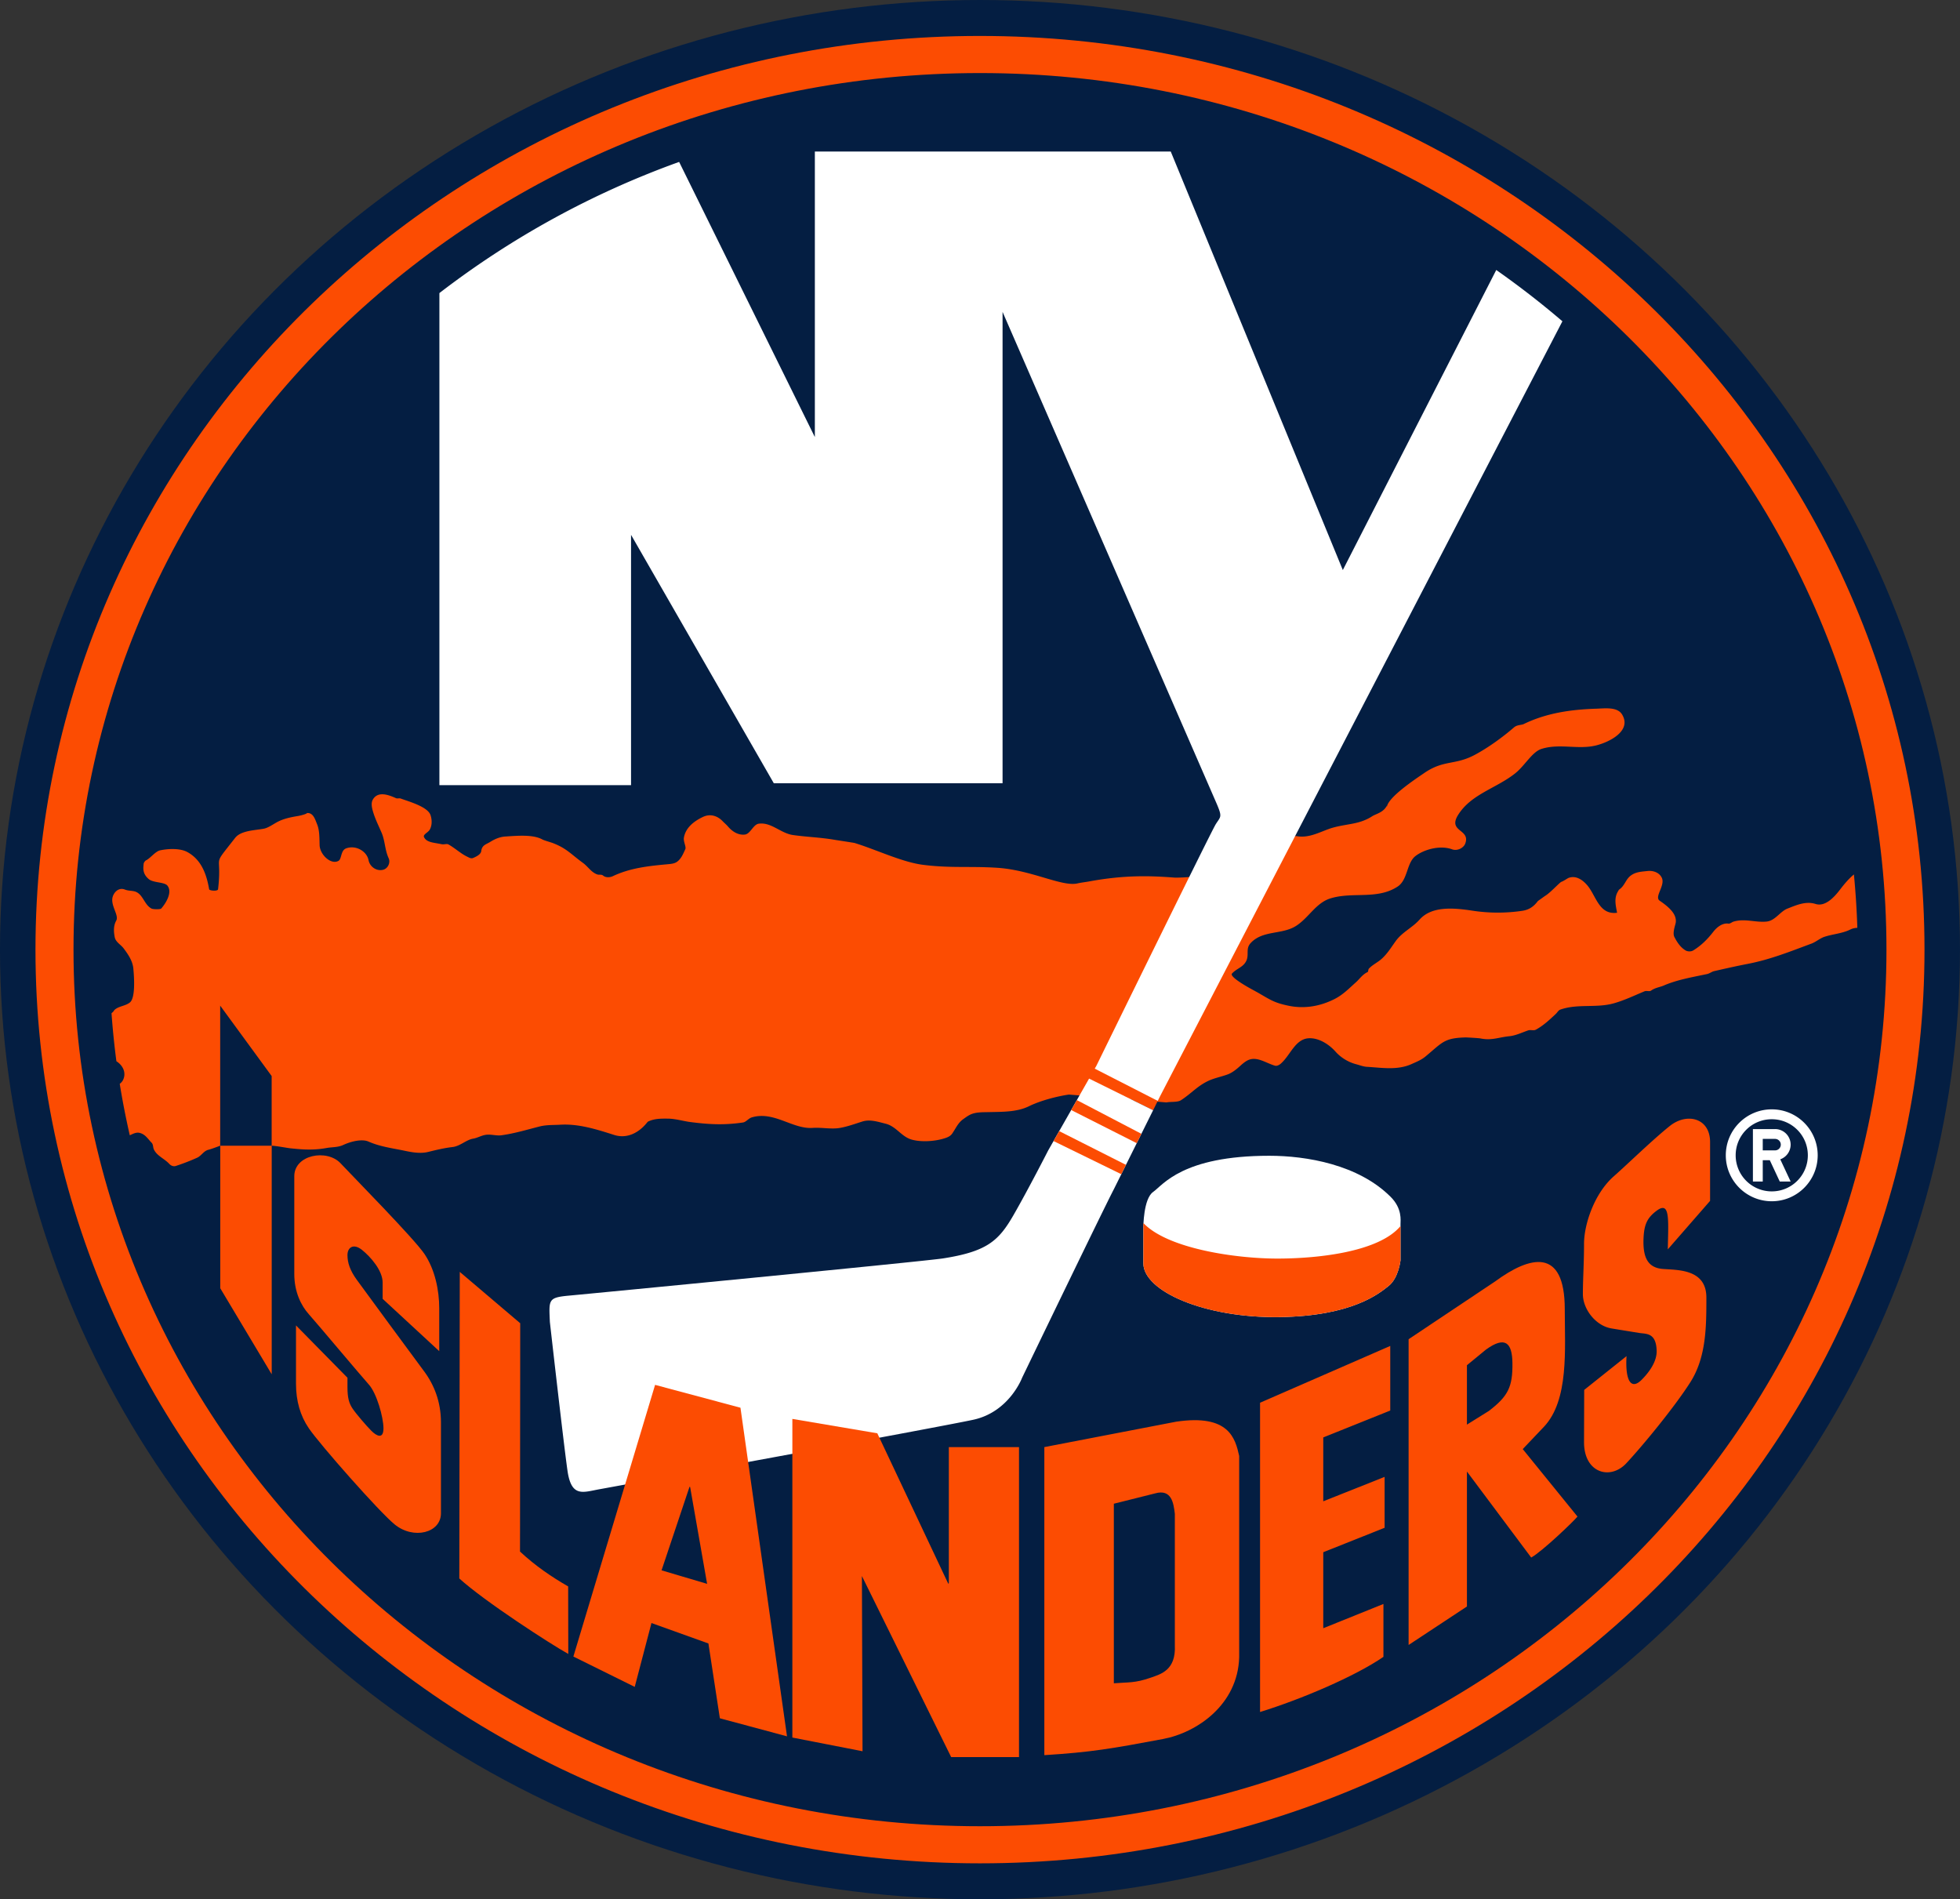 <svg xmlns="http://www.w3.org/2000/svg" viewBox="160.07 10 639.87 620"><rect x="160.07" y="10" width="639.87" height="620" fill="#333333" stroke="none"/><ellipse fill="#041E42" cx="480" cy="320" rx="319.934" ry="310"/><path fill="#FFF" d="M613.456 429.737c-3 2.4-11.79 9.895-35.75 10.211-24.575.33-44.37-8.529-44.37-17.554v-11.812s0-9.26 3.193-11.488c3.195-2.237 9.496-11.808 37.91-11.808 12.143 0 29.081 2.863 39.619 13.405 3.828 3.826 3.228 7.659 3.228 8.933v11.812s-.637 5.746-3.83 8.301z"/><g fill="#FC4C02"><path d="M638.97 475.05l7.162-4.462c6.254-4.805 7.8-7.794 7.693-15.676-.09-6.623-2.4-8.877-8.653-4.341l-6.202 5.093v19.386zm18.217 7.989l17.874 22.026c-1.276 1.597-11.597 11.457-15.11 13.374l-20.982-28.078v44.06l-19.039 12.56v-99.814l28.225-18.846c11.398-8.38 22.755-11.254 22.755 9.068 0 12.997 1.415 29.586-6.762 38.328l-6.96 7.322zM345.553 527.869l.04 22.043c-5.779-3.204-27.42-17.213-35.576-24.638l.153-100.08 19.731 16.763-.067 74.53c5.07 4.73 10.419 8.34 15.72 11.382zM539.749 577.678c-16.678 3.13-23.42 4.312-38.74 5.27V482.39l43.048-8.298c17.237-2.555 19.287 5.438 20.56 11.184v65.755c-.462 15.478-13.818 24.579-24.868 26.648zm3.865-30.601v-42.882c-.396-3.439-1.038-8.227-6.438-6.697l-13.475 3.376v58.614c4.694-.383 6.843-.007 12.078-1.845 3.32-1.164 8.223-2.456 7.835-10.567zM571.432 568.862V467.908l42.505-18.544v21.09l-21.87 8.777v20.851l20.026-7.968v16.617l-20.026 7.972v24.812l19.643-7.915v17.257c-9.254 6.385-26.87 13.856-40.278 18.005zM271.263 389.752c-4.46-4.78-15.119-2.804-15.119 4.199v31.914c0 5.884 2.24 10.36 4.76 13.164 2.517 2.8 17.078 20.16 19.598 22.96 2.522 2.796 4.758 10.64 4.758 14.278s-2.236 2.52-3.919.838c-1.678-1.68-5.038-5.597-6.159-7.276-1.118-1.682-1.679-3.361-1.679-7.003v-3.08l-16.8-17.08v19.039c0 5.6 1.384 10.448 4.2 14.562 3.64 5.32 22.921 27.205 28 31.357 6.162 5.04 15.12 2.8 15.12-3.638v-29.682c0-6.718-2.24-12.316-5.603-16.798-3.356-4.48-19.599-26.601-21.834-29.678-2.245-3.078-3.083-5.601-3.083-8.12 0-2.52 1.961-3.92 4.758-1.68 2.8 2.24 6.724 6.722 6.724 10.637v5.32l18.477 17.08V437.07c0-5.881-1.4-12.603-4.76-17.64-3.36-5.043-23.52-25.48-27.439-29.678z"/><path d="M765.306 295.452c-1.67 1.39-3.12 3.103-4.523 4.939-1.865 2.441-4.813 5.7-7.998 4.695-3.239-1.011-6.314.405-9.168 1.512-2.402.93-3.996 3.943-6.791 4.234-3.622.38-7.2-1.1-10.844.029-.597.189-1.058.734-1.74.643-.014-.012-.063-.026-.184-.033-1.842-.103-3.546 1.267-4.637 2.673-1.927 2.477-3.984 4.54-6.614 6.136-.643.39-1.744.38-2.405.004-1.716-.983-2.85-2.748-3.716-4.437-.686-1.327.355-3.971.457-4.695.35-2.602-1.889-4.841-5.248-7.127-1.867-1.27 1.92-4.955.685-7.51-.843-1.732-2.857-2.392-4.687-2.18-1.872.217-3.757.231-5.44 1.491-1.683 1.257-1.938 3.301-3.773 4.554-.158.103-.123.16-.373.56-1.404 2.251-.743 4.678-.32 7.021-5.874.752-6.78-5.402-9.651-8.87-1.603-1.93-3.857-3.424-6.252-2.48-.33.134-1.55 1.018-2.39 1.299-1.119.84-3.637 3.637-5.325 4.624l-2.235 1.597c-1.374 1.842-2.899 2.865-5.108 3.195a54.512 54.512 0 0 1-16.223-.04c-6.328-.968-13.334-1.54-17.294 2.907-2.369 2.67-5.707 4.075-7.86 7.11-1.532 2.15-2.776 4.201-4.694 5.855-1.273 1.1-2.822 1.79-3.988 3.046-.268.29-.172 1.011-.42 1.121-1.634.728-2.649 2.29-3.784 3.301-2.393 2.13-4.263 4.135-7.18 5.583-4.646 2.307-9.642 3.134-14.607 2.15-5.714-1.128-6.68-2.434-11.804-5.178-1.02-.546-7.915-4.28-6.89-5.39 1.594-1.722 3.65-2.017 4.662-4.139.973-2.037-.282-3.936 1.393-5.768 3.938-4.308 10.284-2.694 14.884-5.653 4.137-2.662 6.422-7.464 11.166-8.951 7.25-2.272 15.306.525 21.98-3.883 3.318-2.19 2.882-7.663 5.778-9.927 2.711-2.123 7.98-3.677 11.998-2.215 1.725.628 3.73-.475 4.257-1.835 1.897-4.873-5.946-3.751-2.207-9.558 4.283-6.676 12.331-8.514 18.505-13.39 3.144-2.489 5.554-7.007 8.553-7.976 5.898-1.906 11.906.273 17.755-1.128 4.405-1.054 11.844-4.753 8.635-10.105-1.552-2.59-5.556-2.012-8.505-1.916-8.057.259-16.112 1.37-23.567 4.983-.912.443-2.165.202-3.258 1.142-3.663 3.16-8.315 6.56-12.765 8.937-6.47 3.464-10.104 1.544-16.482 5.917-2.98 2.033-12.246 8.163-12.246 11.322v-.64c-1.083 2.219-3.59 2.684-4.733 3.422-4.18 2.698-7.86 2.403-12.651 3.691-3.892 1.047-7.738 3.723-12.3 2.783l-24.516 10.573c-.472 2.413-13.063 3.155-15.226 2.995-7.366-.557-15.863-.937-27.772 1.264-1.228.224-2.368.326-3.826.65-5.1 1.131-14.957-4.384-26.172-5.108-8.942-.578-15.237.178-24.222-.969-6.876-.876-15.258-4.965-22.347-7.13-.22-.07-6.26-.987-6.443-1.022-4.65-.81-9.056-.916-13.68-1.576-4.003-.568-7.069-4.26-11.154-3.698-1.812.248-2.703 3.315-4.51 3.545-2.303.288-4.276-1.128-5.591-2.686-.465-.554-1.17-1.122-1.622-1.605-1.645-1.76-4.022-2.637-6.51-1.455-2.908 1.377-5.63 3.486-6.198 6.737-.235 1.323.82 3.002.449 3.794-.714 1.533-1.27 3.006-2.626 4.053-.868.667-2.121.76-3.138.852-6.174.568-12.197 1.196-17.915 3.907-.787.376-2.225.568-3.133-.191-.574-.483-1.296-.17-1.896-.377-1.998-.68-2.98-2.53-4.743-3.808-3.87-2.808-5.273-4.731-9.906-6.488-.332-.128-2.777-.841-3.26-1.107-3.079-1.732-8.314-1.225-12.111-.987-1.837.11-3.518.852-4.989 1.782-1.233.777-2.657.969-2.9 2.977-.127 1.055-1.496 1.757-2.652 2.247-.693.291-1.33-.135-1.867-.39-2.224-1.058-3.965-2.78-6.144-4.004-.659-.369-1.336.103-2.394-.124-2.378-.511-4.784-.507-5.622-2.286-.415-.887 1.377-1.501 1.9-2.487.78-1.46.707-3.234.231-4.682-.903-2.779-7.166-4.465-9.74-5.43-.47-.17-1.097.081-1.546-.12-2.57-1.158-5.917-2.347-7.555.464-.626 1.076-.342 2.524-.006 3.712.706 2.496 1.865 4.767 2.88 7.138 1.118 2.601 1.045 5.586 2.285 8.284.659 1.43-.216 3.357-1.782 3.769-2.1.554-4.338-.909-4.777-3.134-.573-2.914-4.168-5.022-7.336-3.836-1.789.67-1.403 3.442-2.461 4.056-2.456 1.423-6.069-2.027-6.176-5.065-.08-2.353.018-4.84-.85-6.935-.616-1.49-1.21-3.772-3.298-3.598.106.195-1.601.745-2.872.958-2.406.4-4.813.88-6.95 2.055-1.337.738-2.864 1.831-4.223 2.094-2.919.56-7.488.564-9.396 3.016-7.975 10.236-4.124 4.252-5.562 16.742-.085.749-2.837.493-2.917.029-.893-5.232-2.685-9.771-7.164-12.185-2.284-1.228-6.041-1.114-8.79-.543-1.638.337-3.244 2.633-4.72 3.315-.185.085-.687.7-.71 1.114-.076 1.136-.552 3.106 1.679 4.976 1.483 1.25 5.102.909 6.08 2.123 1.648 2.04-.265 5.476-2.017 7.478-.28.323-2.631.284-3.146.021-2.383-1.22-2.736-4.553-5.21-5.505-1.054-.404-2.302-.227-3.489-.702-1.828-.735-3.366.546-3.948 2.2-.998 2.822 2.106 6.137 1.109 7.922-.932 1.679-.854 3.546-.497 5.402.314 1.636 1.932 2.381 2.898 3.655 1.515 1.999 2.95 4.135 3.18 6.602.348 3.705.61 9.707-1.15 11.088-1.5 1.174-3.588 1.143-4.98 2.395-.21.188-.246.48-.727.863-.093.074-.176.168-.266.249a266.62 266.62 0 0 0 1.591 15.662c1.921 1.235 2.957 3.178 2.508 5.157-.224.997-.707 1.678-1.418 2.22a265.206 265.206 0 0 0 3.279 16.786c.036-.015.075-.027.11-.043.94-.419 1.985-1.015 3.126-.728 1.947.487 2.821 2.183 3.84 3.152.63.603.467 1.523.762 2.18.974 2.175 3.412 3.01 5.054 4.78.51.55 1.313.944 2.156.675a70.032 70.032 0 0 0 6.958-2.69c1.313-.586 2.14-2.212 3.614-2.574 1.023-.252 3.303-1.125 3.892-1.338v-45.728l16.806 22.981v22.747h-16.784v46.523l16.802 28.092v-74.613c1.318.016 5.055.734 6.11.843 2.798.277 6.972.788 11.744-.093 1.874-.347 3.685-.16 5.513-1.004 2.66-1.232 6.177-2.009 8.234-1.1 3.874 1.71 8.073 2.2 11.837 3.006 2.449.525 5.178.972 7.604.38 2.731-.668 5.219-1.282 7.995-1.604 2.484-.288 4.475-2.371 6.718-2.737 1.345-.224 2.49-.934 3.846-1.203 1.85-.376 3.611.344 5.39.1 4.306-.594 8.247-1.804 12.51-2.883 2.186-.554 4.449-.433 6.674-.564 5.997-.358 11.807 1.484 17.624 3.34 4.117 1.316 8.055-.621 10.842-4.167.125-.16.185-.188.575-.358 1.943-.841 4.064-.817 6.057-.803 2.563.018 5.079.817 7.343 1.108 5.734.742 10.855 1.097 17.23.152 1.036-.152 1.795-1.348 2.903-1.671 7.212-2.13 13.264 3.861 19.767 3.439 3.216-.213 6.18.532 9.194-.032 2.398-.447 4.739-1.303 7.132-2.059 2.497-.784 5.074.1 7.558.714 3.527.87 5.138 4.248 8.55 5.2 3.024.844 7.255.585 10.25-.288.907-.266 2.208-.625 2.925-1.647 1.201-1.704 1.867-3.475 3.585-4.713.775-.561 1.519-1.104 2.278-1.48 1.782-.874 3.966-.803 5.984-.848 4.508-.107 9.273.024 13.228-1.917 3.796-1.856 9.061-3.223 13.04-3.816l20.48 1.651 7.024 3.473 1.389-2.795 2.985.241c1.283-.294 3.6.018 4.732-.728 3.533-2.331 5.23-4.517 8.79-6.253 1.91-.93 4.34-1.395 6.45-2.169 1.432-.525 2.809-1.604 4.086-2.779.647-.585 1.528-1.348 2.38-1.785 2.971-1.52 5.97.859 8.962 1.714.623.174 1.344-.188 1.846-.61 3.196-2.715 4.736-8.174 9.306-8.344 3.172-.117 6.468 1.934 8.639 4.386 1.598 1.803 4 3.383 6.692 4.089 1.204.313 2.354.788 3.508.852 4.867.277 9.957 1.207 14.631-.905 1.615-.731 3.115-1.303 4.51-2.456 5.561-4.59 6.001-6.037 13.092-6.232.43-.011 4.313.216 4.82.319 3.72.763 5.872-.351 9.518-.72 2.044-.203 4.06-1.2 6.118-1.9.77-.262 1.784.157 2.456-.209 2.515-1.36 4.444-3.197 6.568-5.178.447-.415.82-1.171 1.478-1.402 5.705-2.002 11.736-.415 17.513-2.066 3.507-1.004 6.606-2.516 9.974-3.91.642-.267 1.599.155 2.11-.214 1.292-.944 2.905-1.128 4.117-1.65 4.357-1.888 9.143-2.701 14.145-3.752.824-.17 1.605-.795 2.305-.954 3.784-.863 7.237-1.647 11.07-2.389 7.372-1.427 13.881-4.064 20.744-6.608 1.47-.547 2.778-1.743 4.258-2.226 2.753-.898 5.821-1.072 8.424-2.37.726-.366 1.495-.518 2.287-.556a267.866 267.866 0 0 0-1.116-17.416zM677.256 463.717l13.82-11.024c-.48 7.762 1.378 11.294 4.936 7.72 2.652-2.662 5.022-6.116 4.896-9.54-.204-5.814-3.28-5.395-5.616-5.736 0 0-6.898-1.114-9.138-1.49-5.208-.867-9.33-6.346-9.33-11.198s.376-10.08.376-16.43c0-6.345 3.352-16.422 9.703-22.022 4.763-4.206 12.69-11.95 18.293-16.43 5.599-4.478 13.153-2.611 13.153 5.229v19.215l-13.8 15.822c.19-9.817.77-15.886-3.627-12.62-3.362 2.498-4.251 4.862-4.326 10.16 0 5.228 1.505 8.487 6.36 8.863 4.85.373 14.184 0 14.184 9.33 0 9.335 0 19.415-5.224 27.628-5.23 8.216-15.68 20.869-20.91 26.47-5.224 5.6-13.806 3.208-13.806-6.872l.056-17.075zM533.337 409.24v13.154c0 9.025 19.794 17.884 44.368 17.554 23.961-.316 32.75-7.812 35.751-10.211 3.193-2.555 3.83-8.302 3.83-8.302v-11.204c-6.999 8.397-26.67 10.615-40.203 10.615-13.533 0-35.81-3.204-43.746-11.605z"/><path d="M480 21.735c-170.296 0-308.349 133.538-308.349 298.265S309.704 618.264 480 618.264 788.349 484.727 788.349 320 650.296 21.736 480 21.736zm0 584.416c-163.44 0-295.933-128.114-295.933-286.151S316.561 33.849 480 33.849 775.933 161.963 775.933 320 643.439 606.151 480 606.151z"/></g><path fill="#FFF" d="M515.618 362.094l-13.333 23.42s-6.612 12.937-11.4 21.239c-4.787 8.301-8.617 11.808-22.982 14.044-6.066.944-114.91 11.492-121.93 12.13-7.025.64-6.705 1.275-6.388 8.618 0 0 4.47 39.58 5.746 48.518 1.278 8.936 5.106 7.024 10.535 6.065 0 0 110.123-20.11 121.934-22.665 11.81-2.552 15.958-13.725 15.958-13.725s27.04-56.034 29.91-61.46l12.85-25.851-20.9-10.333zM366.082 184.591l46.6 81.078h74.69V111.816l69.906 160.554c1.917 4.468 1.276 4.152-.32 6.704-1.595 2.556-38.938 78.8-38.938 78.8l-.554.973 20.572 10.523.763-1.534L670.14 114.88a285.987 285.987 0 0 0-21.596-16.746l-50.09 97.95-56.178-136.616H426.09v93.206l-44.305-89.818a288.222 288.222 0 0 0-78.267 42.816v160.636h62.565v-81.716z"/><g fill="#FC4C02"><path d="M532.695 380.12l-21.074-11.006-1.846 3.243 21.4 10.82zM527.659 390.251l-21.8-11.013-1.847 3.243 22.128 10.825zM347.257 550.757l26.676-88.683 27.871 7.46L417 576.804l-21.922-5.891-3.735-24.422-18.592-6.672-5.463 20.844-20.031-9.906zm43.66-23.73l-5.547-31.616-.192-.074-9.134 27.279 14.873 4.411zM470.596 583.587l-29.234-59.292.092.202.202 57.174-22.908-4.469V473.186l27.733 4.696 23.166 49.117.184-.202v-44.408h22.907v101.198h-22.142z"/></g><path fill="#FFF" d="M738.486 372.132c-8.281 0-15.005 6.713-15.005 15.001 0 8.278 6.723 15.001 15.005 15.001s14.995-6.723 14.995-15.001c0-8.288-6.713-15.001-14.995-15.001zm0 26.783a11.772 11.772 0 0 1-11.782-11.782c0-6.51 5.265-11.774 11.782-11.774 6.51 0 11.78 5.264 11.78 11.774 0 6.512-5.27 11.782-11.78 11.782zm6.164-15.259a5.085 5.085 0 0 0-5.09-5.082h-7.228v17.122h3.213v-6.954h2.306l3.246 6.954h3.553l-3.389-7.25a5.095 5.095 0 0 0 3.39-4.79zm-5.09 1.872h-4.015v-3.747h4.015c1.032 0 1.877.839 1.877 1.875a1.878 1.878 0 0 1-1.877 1.872z"/></svg>